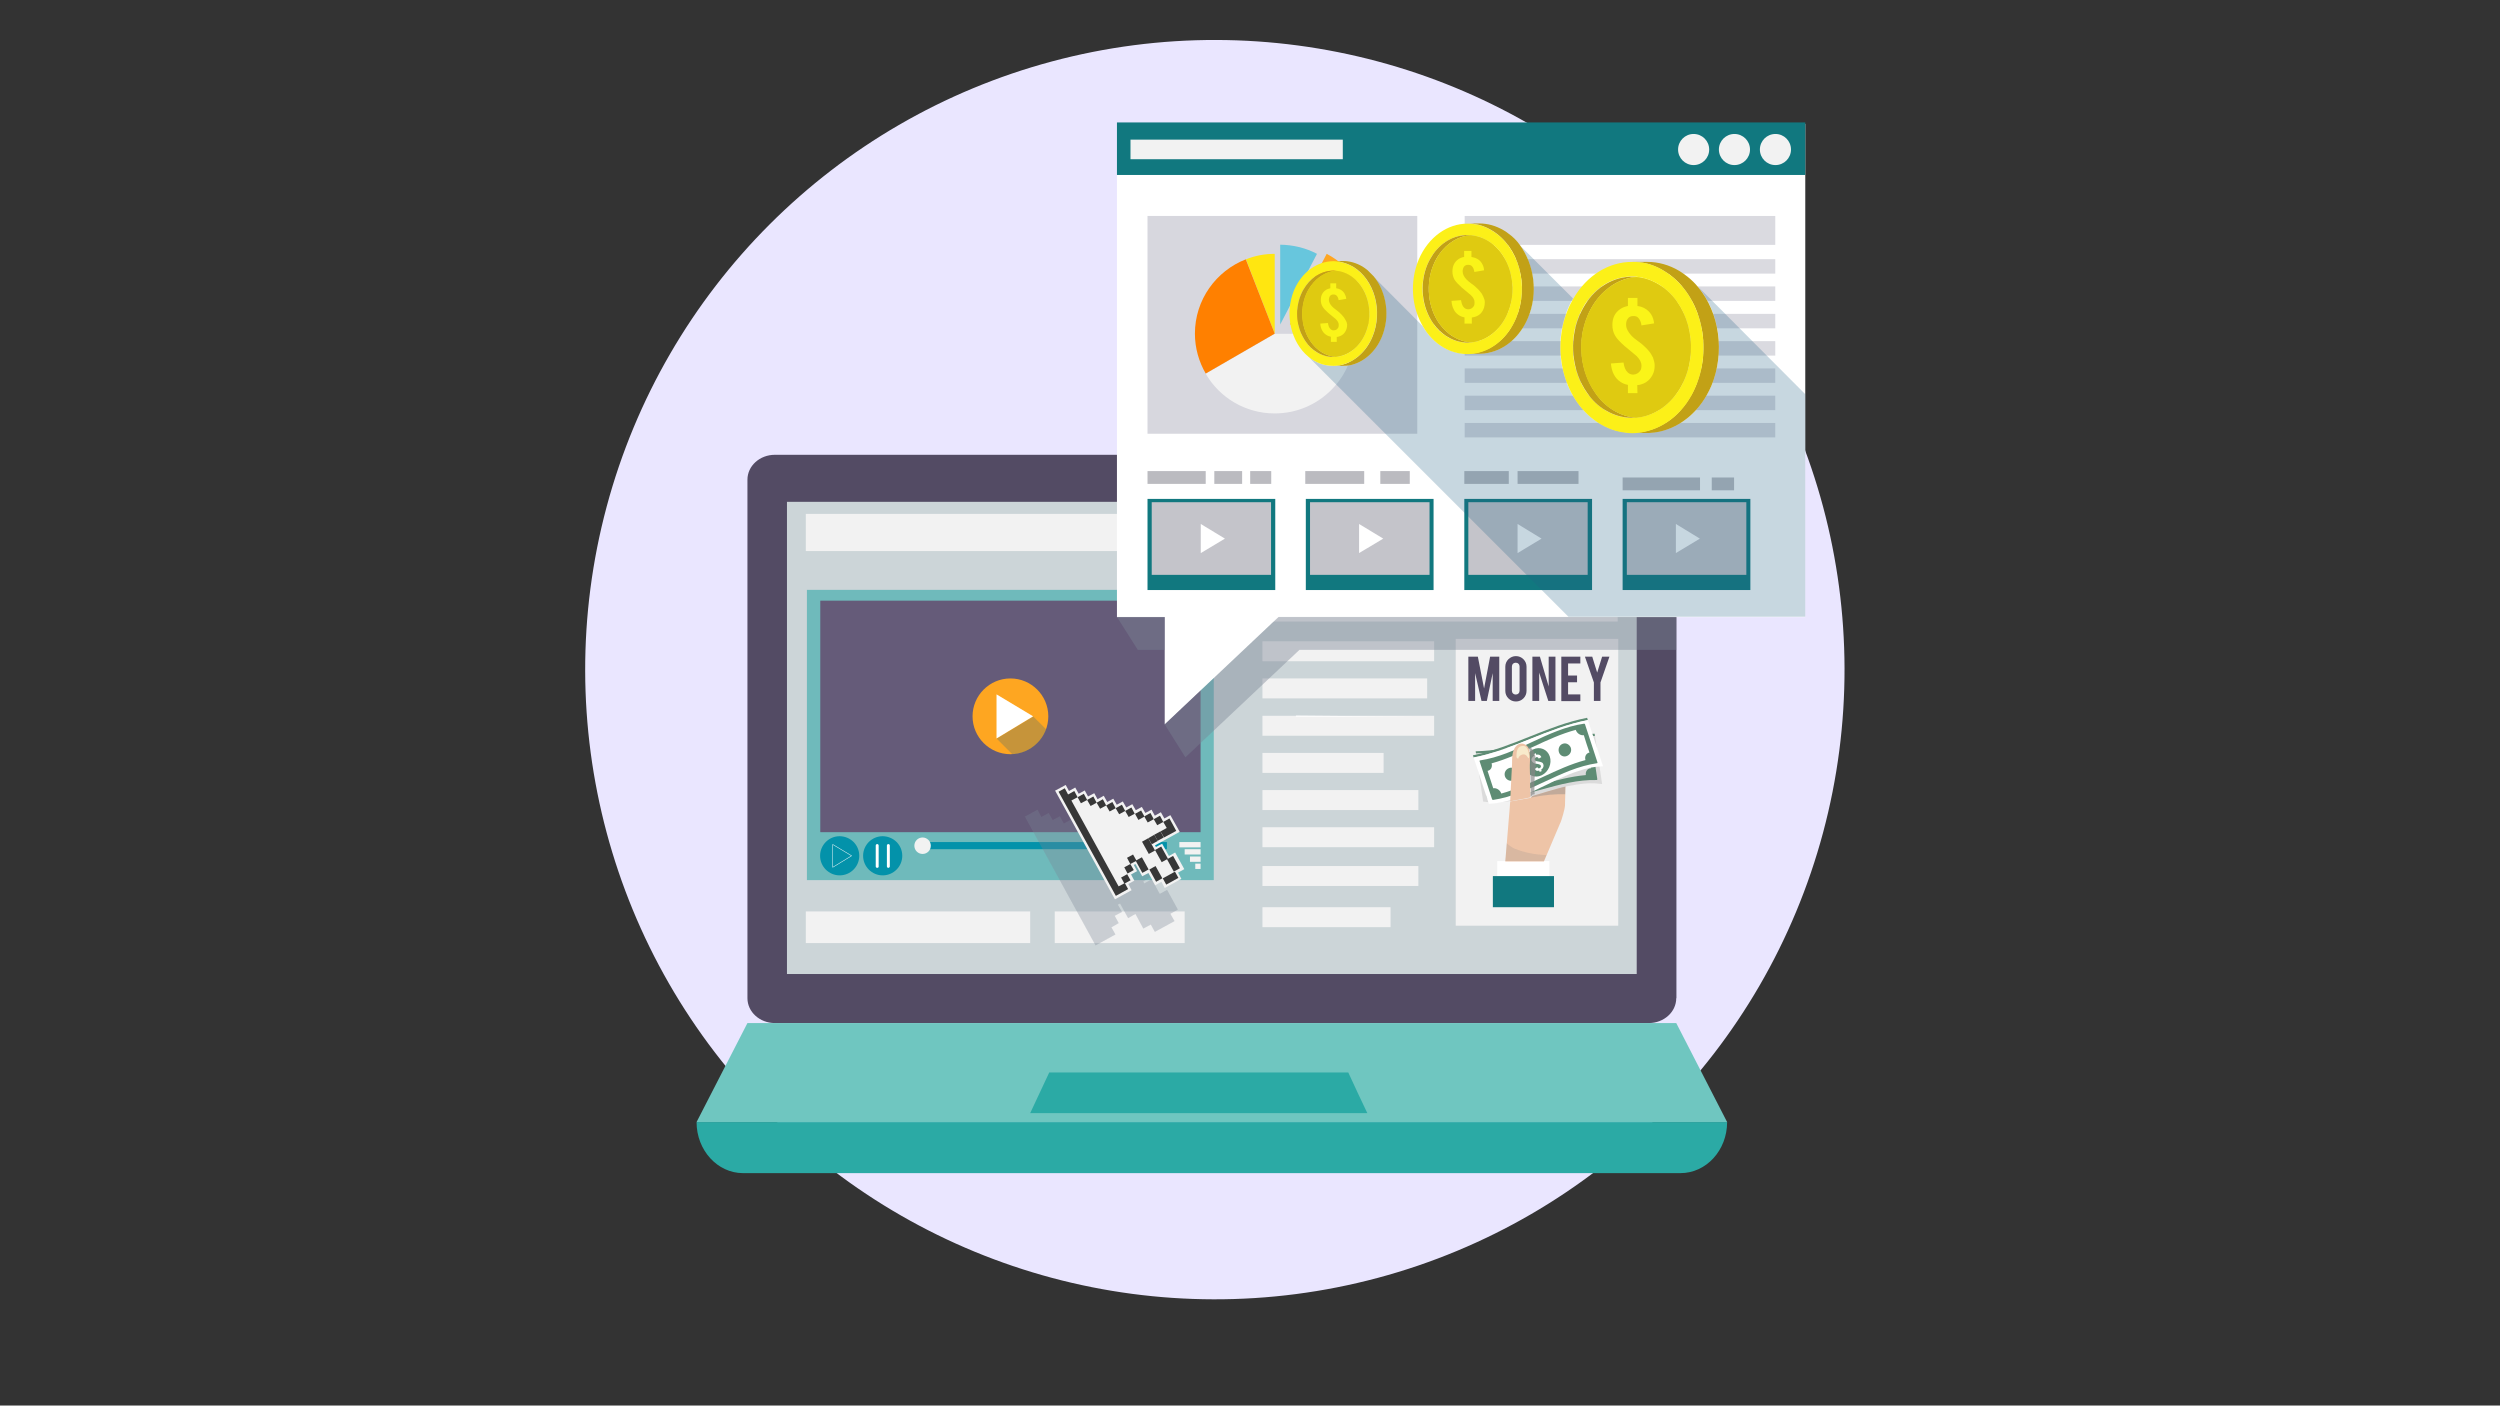 <?xml version="1.0" encoding="utf-8"?>
<!-- Generator: Adobe Illustrator 22.0.0, SVG Export Plug-In . SVG Version: 6.00 Build 0)  -->
<svg version="1.1" id="Layer_1" xmlns="http://www.w3.org/2000/svg" xmlns:xlink="http://www.w3.org/1999/xlink" x="0px" y="0px"
	 viewBox="0 0 1366 768" style="enable-background:new 0 0 1366 768;" xml:space="preserve">
<rect x="0" y="0" width="1366" height="768" fill="#333333" stroke="none"/>
<style type="text/css">
	.st0{fill:#EAE6FF;}
	.st1{fill:#534B64;}
	.st2{fill:#CCD5D8;}
	.st3{fill:#2BAAA5;}
	.st4{fill:#6FC6C0;}
	.st5{fill:#6FBABB;}
	.st6{fill:#655B79;}
	.st7{fill:#0392AA;}
	.st8{fill:none;stroke:#FFFFFF;stroke-width:0.25;stroke-linecap:round;stroke-linejoin:round;stroke-miterlimit:10;}
	.st9{fill:#FEA621;}
	.st10{fill:#FFFFFF;}
	.st11{opacity:0.25;fill:#216186;}
	.st12{fill:#F2F2F2;}
	.st13{fill:#EEC4A7;}
	.st14{opacity:0.2;fill:#8A8A8A;}
	.st15{fill:#5E8C74;}
	.st16{fill:#DBDBDB;}
	.st17{fill:#F8EACB;}
	.st18{opacity:0.43;fill:#8A8A8A;}
	.st19{fill:#11787F;}
	.st20{opacity:0.67;}
	.st21{fill:#878787;}
	.st22{fill:#D7D7DE;}
	.st23{fill:#67C6DD;}
	.st24{fill:#FFE610;}
	.st25{fill:#FF8000;}
	.st26{fill:#DADAE0;}
	.st27{fill:#C4C4CA;}
	.st28{fill:#BBBBC0;}
	.st29{fill:#C2A116;}
	.st30{fill:#F9F122;}
	.st31{fill:#FCF018;}
	.st32{fill:#DFCA11;}
	.st33{fill:#FAF418;}
	.st34{opacity:0.42;fill:#7A8494;}
	.st35{opacity:0.42;}
	.st36{opacity:0.77;}
	.st37{fill:#7A8494;}
</style>
<g>
	<g>
		
			<ellipse transform="matrix(0.707 -0.707 0.707 0.707 -64.269 576.584)" class="st0" cx="663.9" cy="365.9" rx="344.1" ry="344.1"/>
		<path class="st1" d="M915.9,545.4c0,7.5-6.7,13.6-15,13.6H423.4c-8.3,0-15-6.1-15-13.6V262.1c0-7.5,6.7-13.6,15-13.6H901
			c8.3,0,15,6.1,15,13.6V545.4z"/>
		<rect x="430" y="274.2" class="st2" width="464.3" height="258"/>
		<path class="st3" d="M943.7,613.1c0,15.4-11.4,27.9-25.5,27.9H406c-14,0-25.4-12.5-25.4-27.9H943.7z"/>
		<polygon class="st4" points="943.7,613.1 380.6,613.1 408.4,559 915.9,559 		"/>
		<g>
			<path class="st3" d="M747.1,608.2c-73.7,0-110.5,0-184.2,0c4.2-8.9,6.2-13.3,10.4-22.2c65.3,0,98,0,163.4,0
				C740.8,594.9,742.9,599.4,747.1,608.2z"/>
		</g>
		<g>
			<rect x="440.9" y="322.3" class="st5" width="222.3" height="158.6"/>
			<rect x="448.2" y="328.2" class="st6" width="207.8" height="126.5"/>
			<path class="st7" d="M469.5,467.6c0,5.9-4.8,10.7-10.7,10.7c-5.9,0-10.7-4.8-10.7-10.7c0-5.9,4.8-10.7,10.7-10.7
				C464.8,457,469.5,461.7,469.5,467.6z"/>
			<path class="st7" d="M493,467.6c0,5.9-4.8,10.7-10.7,10.7c-5.9,0-10.7-4.8-10.7-10.7c0-5.9,4.8-10.7,10.7-10.7
				C488.3,457,493,461.7,493,467.6z"/>
			<polygon class="st8" points="455,461.4 455,473.9 465.3,467.6 			"/>
			<path class="st9" d="M572.8,391.4c0,11.4-9.3,20.7-20.7,20.7s-20.7-9.3-20.7-20.7c0-11.4,9.3-20.7,20.7-20.7
				S572.8,380,572.8,391.4z"/>
			<polygon class="st10" points="544.5,379.4 544.5,403.5 564.5,391.4 			"/>
			<path class="st11" d="M571.6,398.5c-2.8,7.7-9.9,13.3-18.4,13.7l-8.6-8.6l20-12.1L571.6,398.5z"/>
			<g>
				<path class="st10" d="M479.3,474.2c-0.5,0-0.8-0.4-0.8-0.8v-11.4c0-0.5,0.4-0.8,0.8-0.8c0.5,0,0.8,0.4,0.8,0.8v11.4
					C480.2,473.8,479.8,474.2,479.3,474.2z"/>
			</g>
			<g>
				<path class="st10" d="M485.4,474.2c-0.5,0-0.8-0.4-0.8-0.8v-11.4c0-0.5,0.4-0.8,0.8-0.8c0.5,0,0.8,0.4,0.8,0.8v11.4
					C486.2,473.8,485.8,474.2,485.4,474.2z"/>
			</g>
			<rect x="504" y="460.1" class="st7" width="133.6" height="3.9"/>
			<path class="st12" d="M508.6,462.1c0,2.5-2,4.5-4.5,4.5c-2.5,0-4.5-2-4.5-4.5c0-2.5,2-4.5,4.5-4.5
				C506.5,457.6,508.6,459.6,508.6,462.1z"/>
			<rect x="644.4" y="460.1" class="st12" width="11.6" height="2.9"/>
			<rect x="647.3" y="464" class="st12" width="8.7" height="2.9"/>
			<rect x="650.2" y="468" class="st12" width="5.8" height="2.9"/>
			<rect x="653.1" y="471.9" class="st12" width="2.9" height="2.9"/>
		</g>
		<rect x="440.3" y="280.8" class="st12" width="443.6" height="20.3"/>
		<path class="st5" d="M842.7,290.9c0,3.8-3.1,6.9-6.9,6.9c-3.8,0-6.9-3.1-6.9-6.9c0-3.8,3.1-6.9,6.9-6.9
			C839.7,284.1,842.7,287.1,842.7,290.9z"/>
		<path class="st5" d="M860.9,290.9c0,3.8-3.1,6.9-6.9,6.9c-3.8,0-6.9-3.1-6.9-6.9c0-3.8,3.1-6.9,6.9-6.9
			C857.8,284.1,860.9,287.1,860.9,290.9z"/>
		<path class="st5" d="M879,290.9c0,3.8-3.1,6.9-6.9,6.9c-3.8,0-6.9-3.1-6.9-6.9c0-3.8,3.1-6.9,6.9-6.9
			C875.9,284.1,879,287.1,879,290.9z"/>
		<rect x="689.8" y="322.3" class="st12" width="194.1" height="17.3"/>
		<rect x="440.3" y="498" class="st12" width="122.6" height="17.3"/>
		<rect x="576.3" y="498" class="st12" width="71" height="17.3"/>
		<rect x="689.8" y="350.4" class="st12" width="93.8" height="10.9"/>
		<rect x="689.8" y="370.7" class="st12" width="90" height="10.9"/>
		<rect x="689.8" y="391.1" class="st12" width="93.8" height="10.9"/>
		<rect x="689.8" y="411.4" class="st12" width="66.2" height="10.9"/>
		<rect x="689.8" y="431.7" class="st12" width="85.2" height="10.9"/>
		<rect x="689.8" y="473.2" class="st12" width="85.2" height="10.9"/>
		<rect x="689.8" y="495.7" class="st12" width="70" height="10.9"/>
		<rect x="689.8" y="452" class="st12" width="93.8" height="10.9"/>
		<g>
			<rect x="795.4" y="349.1" class="st12" width="88.8" height="156.7"/>
			<g>
				<rect x="818.1" y="470.5" class="st10" width="28.5" height="9"/>
				<path class="st13" d="M852.3,450.2c1-1.8,2.8-8.7,2.8-9.8l0.4-15.5v-0.8c0-0.1,0-0.2,0-0.3c0-0.1,0-0.3-0.1-0.4
					c0-0.1-0.1-0.3-0.1-0.4c0-0.1-0.1-0.3-0.1-0.4c0,0,0,0,0,0c0-0.1-0.1-0.1-0.1-0.2c0,0,0-0.1-0.1-0.1c-0.1-0.3-0.3-0.5-0.5-0.7
					l-0.9-0.9l-1.8-1.8l-6.9,7l-4.6,4.6v2.4l-0.1,0l-2.9,2l-0.9,1l-11.2,2v0.1l0,0l-0.1,0.9l-0.2,2.7l-0.4,4.8l-2,24.3h21.1
					L852.3,450.2z"/>
				<path class="st14" d="M843.6,470.5h-21.1l0.8-9.8c1,1.2,3.3,2.6,4.3,3c5.5,2.2,11.2,3.3,17.4,3.5L843.6,470.5z"/>
				<g>
					<g>
						<path class="st15" d="M806.5,411.8c-0.1-0.5-0.1-0.8-0.2-1.3c22.4-0.5,42.6-9.1,65-9.6c0.1,0.5,0.1,0.8,0.2,1.3
							C849,402.7,828.9,411.2,806.5,411.8z"/>
						<path class="st16" d="M810.4,438c-1.6-10.5-2.3-15.8-3.9-26.3c22.5-0.6,42.6-9.1,65-9.6c1.6,10.5,2.3,15.8,3.9,26.3
							c-5.7-0.7-8.5-0.5-14,0.3c-3.9,0.6-5.8,1-9.6,2c-2.5,0.7-3.8,1-6.3,1.8c0,0,0,0,0,0c-2.1,0.6-3.2,0.9-5.3,1.6
							c-6.5,1.9-9.8,2.9-16.5,3.8C818.4,438.6,815.8,438.7,810.4,438z"/>
						<path class="st15" d="M859.6,415.5c0.3,1.9-1,3.7-2.9,4.1c-1.9,0.4-3.6-0.8-3.9-2.8c-0.3-1.9,1-3.9,2.9-4.2
							C857.6,412.2,859.3,413.6,859.6,415.5z"/>
						<path class="st15" d="M828.3,423.5c0.3,1.9-1,3.9-2.9,4.2c-1.9,0.4-3.7-1-4-3c-0.3-1.9,1-3.7,2.9-4
							C826.3,420.4,828,421.6,828.3,423.5z"/>
						<path class="st15" d="M869.1,403.7c-20.7-0.5-38.9,10.6-59.6,10.2c-0.1,0.1-0.2,0.2-0.2,0.3c1.3,8.8,1.9,13.1,3.2,21.9
							c0.1,0.1,0.2,0.2,0.4,0.3c20.7,0.5,38.9-10.7,59.6-10.2c0.1-0.1,0.2-0.2,0.3-0.3c-1.3-8.8-2-13.2-3.3-21.9
							C869.3,403.9,869.2,403.8,869.1,403.7z M869.3,419.8c-1.9,0-3.1,1.7-2.8,3.7c-16.6,1.5-31.8,8.6-48.4,10.2
							c-0.3-2-2-3.5-3.9-3.6c-0.6-3.9-0.9-5.9-1.5-9.9c1.8,0,3.1-1.7,2.8-3.7c16.6-1.6,31.8-8.7,48.4-10.2c0.3,2,2,3.5,3.9,3.6
							C868.4,413.9,868.7,415.9,869.3,419.8z"/>
						<path class="st15" d="M841.5,427.6c4-1.2,6.7-5.4,6.1-9.4c-0.6-4.1-4.3-6.4-8.3-5.3c-4,1.2-6.7,5.3-6.1,9.4
							C833.8,426.4,837.5,428.7,841.5,427.6z M837.7,417.5c0.2-0.3,0.6-0.7,1.1-0.9c0.1-0.1,0.3-0.1,0.4-0.2c0-0.3-0.1-0.5-0.1-0.8
							c0.5-0.1,0.7-0.2,1.2-0.4c0.1,0.4,0.1,0.5,0.1,0.9c0.4-0.1,0.7,0,1,0c0.4,0.1,0.7,0.3,1,0.6c0.3,0.3,0.4,0.6,0.5,1.1
							c-0.6,0.2-1,0.3-1.6,0.6c-0.1-0.5-0.4-0.8-0.7-0.9c-0.2-0.1-0.5-0.1-0.7,0c-0.4,0.1-0.6,0.3-0.8,0.7c-0.1,0.2-0.1,0.4-0.1,0.6
							c0.1,0.3,0.3,0.6,0.8,0.8c0.4,0.1,0.9,0.4,1.6,0.6c0.6,0.2,1.1,0.5,1.3,0.7c0.3,0.3,0.5,0.7,0.6,1.1c0.1,0.7-0.2,1.4-0.8,2
							c-0.3,0.2-0.5,0.4-0.9,0.6c0.1,0.4,0.1,0.5,0.1,0.9c-0.5,0.1-0.7,0.2-1.2,0.3c-0.1-0.3-0.1-0.5-0.1-0.8
							c-0.3,0.1-0.7,0.1-0.9,0c-0.4-0.1-0.7-0.2-0.9-0.4c-0.2-0.2-0.4-0.5-0.5-0.9c0.6-0.3,0.9-0.4,1.6-0.7c0.1,0.3,0.3,0.5,0.5,0.7
							c0.2,0.1,0.4,0.1,0.7,0c0.3-0.1,0.5-0.3,0.7-0.5c0.1-0.2,0.1-0.4,0.1-0.7c-0.1-0.4-0.3-0.7-0.8-1c-0.2-0.1-0.5-0.2-0.8-0.3
							c-0.4-0.1-0.7-0.2-0.8-0.3c-0.5-0.2-0.8-0.4-1.1-0.6c-0.1-0.1-0.2-0.2-0.3-0.3c-0.2-0.2-0.3-0.5-0.4-0.7
							C837.3,418.6,837.4,418,837.7,417.5z"/>
					</g>
				</g>
				<g>
					<g>
						<path class="st15" d="M805.2,413.9c-0.2-0.5-0.2-0.7-0.4-1.2c22-4.4,40.4-16.2,62.4-20.5c0.2,0.5,0.2,0.8,0.4,1.3
							C845.6,397.8,827.3,409.6,805.2,413.9z"/>
						<path class="st10" d="M813.5,439.2c-3.3-10.1-5-15.2-8.3-25.3c22-4.4,40.4-16.2,62.4-20.5c3.3,10.1,5,15.2,8.3,25.3
							c-5.8,0.3-8.5,0.9-13.8,2.7c-3.7,1.2-5.5,2-9.1,3.6c-2.4,1.1-3.6,1.6-5.9,2.8c0,0,0,0,0,0c-2,1-3,1.5-5,2.4
							c-6.1,3-9.1,4.5-15.6,6.6C821.5,438.3,819,438.9,813.5,439.2z"/>
						<path class="st15" d="M858.3,408.6c0.6,1.9-0.4,3.8-2.2,4.5c-1.8,0.7-3.7-0.2-4.3-2.1c-0.6-1.9,0.3-4,2.1-4.6
							C855.7,405.7,857.6,406.8,858.3,408.6z"/>
						<path class="st15" d="M828.8,421.8c0.6,1.9-0.3,4-2.1,4.6c-1.8,0.7-3.8-0.4-4.4-2.2c-0.6-1.9,0.4-3.8,2.2-4.5
							C826.2,419,828.1,419.9,828.8,421.8z"/>
						<path class="st15" d="M865.6,395.4c-20.4,3-36.6,17.1-57,20.1c-0.1,0.1-0.1,0.2-0.2,0.3c2.8,8.4,4.1,12.6,6.9,21
							c0.1,0.1,0.3,0.2,0.4,0.3c20.4-3,36.5-17.1,57-20.1c0.1-0.1,0.1-0.2,0.2-0.3c-2.8-8.4-4.1-12.6-6.9-21.1
							C865.9,395.6,865.7,395.5,865.6,395.4z M868.5,411.2c-1.8,0.3-2.8,2.2-2.2,4.1c-16.1,4.3-29.9,13.9-46,18.3
							c-0.6-1.9-2.6-3.2-4.4-2.9c-1.2-3.8-1.9-5.7-3.1-9.5c1.8-0.3,2.8-2.2,2.2-4.1c16.1-4.4,29.9-14,46-18.3
							c0.6,1.9,2.6,3.2,4.4,2.9C866.6,405.6,867.2,407.5,868.5,411.2z"/>
						<path class="st15" d="M842.4,423.6c3.7-1.8,5.7-6.4,4.4-10.3c-1.3-3.9-5.4-5.6-9.1-3.8c-3.7,1.8-5.7,6.4-4.4,10.3
							C834.6,423.7,838.7,425.4,842.4,423.6z M837,414.3c0.2-0.4,0.5-0.8,0.9-1.1c0.1-0.1,0.2-0.2,0.4-0.3c-0.1-0.3-0.2-0.5-0.3-0.8
							c0.4-0.2,0.7-0.3,1.1-0.6c0.1,0.3,0.2,0.5,0.3,0.9c0.3-0.1,0.7-0.1,1-0.1c0.4,0,0.8,0.2,1.1,0.4c0.3,0.2,0.5,0.6,0.7,1
							c-0.6,0.3-0.9,0.5-1.4,0.8c-0.2-0.4-0.5-0.7-0.8-0.8c-0.2-0.1-0.5,0-0.7,0.1c-0.3,0.2-0.6,0.4-0.7,0.8c-0.1,0.2-0.1,0.4,0,0.6
							c0.1,0.3,0.4,0.6,0.9,0.7c0.4,0.1,1,0.2,1.7,0.3c0.6,0.1,1.1,0.3,1.4,0.5c0.4,0.2,0.6,0.6,0.7,1c0.2,0.7,0.1,1.4-0.4,2.1
							c-0.2,0.3-0.5,0.5-0.8,0.7c0.1,0.3,0.2,0.5,0.3,0.8c-0.5,0.2-0.7,0.3-1.1,0.5c-0.1-0.3-0.2-0.5-0.3-0.8
							c-0.3,0.1-0.6,0.2-0.9,0.2c-0.4,0-0.7-0.1-0.9-0.3c-0.3-0.2-0.5-0.4-0.6-0.8c0.6-0.4,0.8-0.6,1.4-0.9c0.2,0.3,0.4,0.5,0.6,0.6
							c0.2,0.1,0.4,0,0.7-0.1c0.3-0.1,0.5-0.4,0.6-0.6c0.1-0.2,0.1-0.4,0-0.7c-0.1-0.4-0.4-0.6-1-0.8c-0.2-0.1-0.5-0.1-0.9-0.2
							c-0.4-0.1-0.7-0.1-0.9-0.1c-0.5-0.1-0.9-0.3-1.2-0.5c-0.1-0.1-0.3-0.2-0.4-0.3c-0.2-0.2-0.4-0.4-0.5-0.7
							C836.7,415.4,836.7,414.8,837,414.3z"/>
					</g>
				</g>
				<path class="st13" d="M825.2,437.8l0-0.8l0.2-3.5l0-0.7l0.4-7.8l0.3-5.9c0.1-2.1,0.1-1.5,0.1-3.6c0-2.6,0.4-6.2,2.5-8.1
					c1.9-1.7,4.4-1.5,6.1,0.7c0,0,0.1,0.1,0.1,0.1c0.9,1.3,1.1,4.3,1.1,7c0,1.1-0.1,1.9-0.1,3c0,0.4,0,0.8,0,1.3l0.3,13.2l0,1.5
					l0,1.5L825.2,437.8z"/>
				<path class="st17" d="M829.6,414.5c-0.8-0.1-1-0.4-1-1.5c0-1.8,0.3-4.5,2.2-5.2c0.5-0.1,0.8-0.2,1-0.2c1.9-0.3,3,1.3,3.5,3.9
					c0.1,0.6,0.3,1.7,0.2,2.3c-0.1,0.2-0.2,0.4-0.4,0.6c-0.4-0.8-1-1.8-1.9-2.1C831.9,411.8,829.7,413,829.6,414.5z"/>
				<path class="st18" d="M836.4,435.8l0.8-0.9c0.9-0.3,1.8-0.5,2.9-0.8c2.1-0.6,3.2-0.9,5.3-1.6c0,0,0,0,0,0
					c2.5-0.7,3.8-1.1,6.3-1.8c1.4-0.4,2.5-0.7,3.6-0.9l-0.1,4.2C850.8,433.8,844.4,434.2,836.4,435.8z"/>
				<rect x="815.7" y="478.7" class="st19" width="33.4" height="17"/>
				<g class="st20">
					<path class="st21" d="M836.4,435.1l0-0.9l0-1.2v-0.3l0-2l0-0.5l-0.1-2.5l0-0.8l-0.1-3.6l-0.1-3.9c0-0.5,0-0.9,0-1.3
						c0-1,0.1-1.8,0.1-3c0-0.2,0-0.5,0-0.7c0-0.7,0-1.5-0.1-2.2c0-0.6-0.1-1.2-0.2-1.7c-0.1-0.4-0.1-0.7-0.2-1
						c-0.1-0.2-0.1-0.4-0.2-0.6c-0.1-0.4-0.3-0.7-0.4-0.9c0,0-0.1-0.1-0.1-0.1c-0.1-0.1-0.2-0.2-0.3-0.3v0c-0.1,0-0.1-0.1-0.1-0.1
						c0.1,0,0.1,0.1,0.2,0.1l0,0c0.6,0.2,1.1,0.5,1.6,0.9c0.2,0.2,0.4,0.4,0.6,0.7c0.1,0.1,0.2,0.2,0.3,0.3c0.5,0.6,0.8,1.4,1.1,2.1
						c0,0,0,0,0,0c0.1,0.4,0.3,0.8,0.4,1.2c0.1,0.3,0.1,0.5,0.1,0.8c0.1,0.6,0.2,1.1,0.2,1.6c0,0.1,0,0.2,0,0.3c0,0.2,0,0.3,0,0.5
						v0.1c0,0.3,0,0.7,0,1c0,0.2,0,0.4,0,0.5c0,0.3,0,0.6,0,0.9c0,0.3,0,0.6-0.1,0.9c0,0.3,0,0.7-0.1,1c0,0,0,0.1,0,0.1
						c0,0.8-0.1,1.5-0.2,2.3c0,0.3-0.1,0.7-0.1,1c0,0.1,0,0.2,0,0.2c-0.1,0.7-0.1,1.5-0.1,2.2c0,0.4,0,0.7-0.1,1.1
						c0,0.6,0,1.2,0,1.8v0.1c0,0.7,0,1.5,0,2.2c0,0.2,0,0.3,0,0.5c0,0.7,0.1,1.3,0.2,2c-0.5,0.1-1,0.3-1.5,0.4
						C836.9,435,836.7,435,836.4,435.1z"/>
				</g>
			</g>
			<g>
				<path class="st1" d="M806,383h-3.7v-24.2h5.2l3.4,17.4l3.3-17.4h5V383h-3.6v-15.2l-3.2,15.2h-2.9l-3.5-15.2V383z"/>
				<path class="st1" d="M828.3,358.5c1.6,0,3,0.6,4.1,1.7c1.1,1.1,1.7,2.5,1.7,4.1v13.2c0,1.6-0.6,3-1.7,4.1
					c-1.1,1.1-2.5,1.7-4.1,1.7c-1.6,0-3-0.6-4.1-1.7c-1.1-1.1-1.7-2.5-1.7-4.1v-13.2c0-1.6,0.6-3,1.7-4.1
					C825.4,359.1,826.7,358.5,828.3,358.5z M830.3,364.2c0-0.6-0.2-1.1-0.6-1.5c-0.4-0.4-0.9-0.6-1.5-0.6c-0.6,0-1.1,0.2-1.5,0.6
					c-0.4,0.4-0.6,0.9-0.6,1.5v13.2c0,0.6,0.2,1.1,0.6,1.5c0.4,0.4,0.9,0.6,1.5,0.6c0.6,0,1.1-0.2,1.5-0.6c0.4-0.4,0.6-0.9,0.6-1.5
					V364.2z"/>
				<path class="st1" d="M841.4,358.8l4.8,16.3v-16.3h3.7V383H846l-5-15.5V383h-3.7v-24.2H841.4z"/>
				<path class="st1" d="M853.1,383v-24.2h10.4v3.7h-6.7v6.6h4.9v3.7h-4.9v6.6h6.7v3.7H853.1z"/>
				<path class="st1" d="M870.9,372.9l-4.9-14.1h4l2.7,8.7l2.7-8.7h4l-4.9,14.1V383h-3.6V372.9z"/>
			</g>
		</g>
		<g>
			<g>
				<rect x="610.3" y="67.7" class="st10" width="376.1" height="269.5"/>
				<rect x="610.3" y="66.9" class="st19" width="376.1" height="28.7"/>
				<path class="st12" d="M933.9,81.7c0,4.7-3.8,8.5-8.5,8.5c-4.7,0-8.5-3.8-8.5-8.5c0-4.7,3.8-8.5,8.5-8.5
					C930.1,73.2,933.9,77,933.9,81.7z"/>
				<path class="st12" d="M956.2,81.7c0,4.7-3.8,8.5-8.5,8.5c-4.7,0-8.5-3.8-8.5-8.5c0-4.7,3.8-8.5,8.5-8.5
					C952.4,73.2,956.2,77,956.2,81.7z"/>
				<path class="st12" d="M978.6,81.7c0,4.7-3.8,8.5-8.5,8.5c-4.7,0-8.5-3.8-8.5-8.5c0-4.7,3.8-8.5,8.5-8.5
					C974.8,73.2,978.6,77,978.6,81.7z"/>
				<rect x="617.7" y="76.3" class="st12" width="116" height="10.7"/>
				<rect x="627" y="118" class="st22" width="147.4" height="119"/>
				<path class="st12" d="M740.1,182.3c0,24.1-19.5,43.6-43.6,43.6c-16.1,0-30.2-8.7-37.7-21.7l37.7-21.8H740.1z"/>
				<path class="st9" d="M748.4,177.3h-43.6l20.1-38.6C738.9,146,748.4,160.5,748.4,177.3z"/>
				<path class="st23" d="M719.6,138.7l-20.1,38.6v-43.6C706.7,133.8,713.6,135.5,719.6,138.7z"/>
				<path class="st24" d="M696.5,138.7v43.6l-15.7-40.6C685.7,139.7,691,138.7,696.5,138.7z"/>
				<path class="st25" d="M696.5,182.3l-37.7,21.8c-3.7-6.4-5.9-13.9-5.9-21.8c0-18.5,11.6-34.3,27.8-40.6L696.5,182.3z"/>
				<rect x="800.3" y="118" class="st26" width="169.7" height="15.8"/>
				<rect x="800.3" y="141.6" class="st26" width="169.7" height="7.9"/>
				<rect x="800.3" y="156.5" class="st26" width="169.7" height="7.9"/>
				<rect x="800.3" y="171.5" class="st26" width="169.7" height="7.9"/>
				<rect x="800.3" y="186.4" class="st26" width="169.7" height="7.9"/>
				<rect x="800.3" y="201.3" class="st26" width="169.7" height="7.9"/>
				<rect x="800.3" y="216.2" class="st26" width="169.7" height="7.9"/>
				<rect x="800.3" y="231.1" class="st26" width="169.7" height="7.9"/>
				<g>
					<rect x="627" y="272.6" class="st19" width="69.8" height="49.8"/>
					<rect x="629.3" y="274.4" class="st27" width="65.2" height="39.7"/>
					<polygon class="st10" points="656.1,286.3 656.1,302.2 669.3,294.3 					"/>
				</g>
				<g>
					<rect x="713.5" y="272.6" class="st19" width="69.8" height="49.8"/>
					<rect x="715.8" y="274.4" class="st27" width="65.3" height="39.7"/>
					<polygon class="st10" points="742.6,286.3 742.6,302.2 755.8,294.3 					"/>
				</g>
				<g>
					<rect x="800.1" y="272.6" class="st19" width="69.8" height="49.8"/>
					<rect x="802.3" y="274.4" class="st27" width="65.2" height="39.7"/>
					<polygon class="st10" points="829.2,286.3 829.2,302.2 842.3,294.3 					"/>
				</g>
				<g>
					<rect x="886.6" y="272.6" class="st19" width="69.8" height="49.8"/>
					<rect x="888.9" y="274.4" class="st27" width="65.3" height="39.7"/>
					<polygon class="st10" points="915.7,286.3 915.7,302.2 928.8,294.3 					"/>
				</g>
				<rect x="627" y="257.4" class="st28" width="31.8" height="7"/>
				<rect x="683.1" y="257.4" class="st28" width="11.5" height="7"/>
				<rect x="663.5" y="257.4" class="st28" width="15.2" height="7"/>
				<rect x="886.6" y="260.9" class="st28" width="42.3" height="7"/>
				<rect x="935.3" y="260.9" class="st28" width="12.2" height="7"/>
				<rect x="713.2" y="257.4" class="st28" width="32.2" height="7"/>
				<rect x="800.1" y="257.4" class="st28" width="24.3" height="7"/>
				<rect x="829.2" y="257.4" class="st28" width="33.3" height="7"/>
				<rect x="754.2" y="257.4" class="st28" width="16.1" height="7"/>
			</g>
			<path class="st11" d="M986.4,215.4v121.6H857L715,195c0.9,0.7,1.8,1.4,2.7,1.9c2.3,1.4,4.7,2.3,7.2,2.7c1.2,0.2,2.4,0.3,3.5,0.3
				h5.6c1.2,0,2.4-0.2,3.5-0.3c7.3-1.5,13.8-7,17.4-15.4c4.7-11.3,2.6-24.6-4.5-33.1l27.1,27.2c2.6,4.6,6.3,8.5,10.8,11.2
				c2.9,1.8,5.9,2.8,9,3.4c1.4,0.2,3,0.4,4.4,0.4h7c1.5,0,3-0.2,4.4-0.5c9-1.8,17.2-8.6,21.7-19.1c5.7-13.5,3.4-29.3-4.6-39.9
				l29.3,29.3c-1,1.8-2,3.6-2.8,5.6c-9.7,23-1.9,51.1,17.4,62.7c3.8,2.3,7.7,3.8,11.7,4.5c2,0.3,3.9,0.6,5.9,0.6h9.2
				c1.9-0.1,3.8-0.3,5.7-0.7c11.8-2.4,22.6-11.2,28.5-25.1c7.7-18.4,4.3-40-7.1-53.9L986.4,215.4z"/>
			<g>
				<g>
					<path class="st29" d="M935.1,210.8c-5.9,13.8-16.7,22.6-28.5,25.1c-1.8,0.4-3.8,0.6-5.7,0.7h-9.1c1.4,0,2.7-0.1,4.1-0.3
						c0.8-0.1,1.5-0.2,2.3-0.4c11.9-2.4,22.7-11.2,28.4-25.1c9.7-23.1,1.9-51.2-17.4-62.8c-4.2-2.6-8.7-4.2-13.2-4.7
						c-1.4-0.2-2.8-0.2-4.2-0.2h8.4c5.8,0,11.8,1.6,17.5,5c1.6,1,3,2,4.5,3.2c2.1,1.7,4.1,3.6,5.8,5.8
						C939.4,170.8,942.7,192.4,935.1,210.8z"/>
					<path class="st30" d="M904.1,199.4c0.1,3-0.8,5.5-2.6,7.6c-1.2,1.4-2.8,2.5-5,3.1c-0.6,0.2-1.2,0.3-1.9,0.3l0.1,4.4h-5.2l0-4.5
						c-1.5-0.3-2.9-0.8-4-1.6c-1.6-1-2.8-2.4-3.7-4.1c-0.9-1.7-1.4-3.8-1.6-6l6.9-0.5c0.3,2.5,1.1,4.3,2.3,5.4
						c0.8,0.8,1.9,1.2,3,1.2c1.6-0.1,2.9-0.8,3.8-2.1c0.5-0.7,0.7-1.6,0.7-2.8c0-1.8-0.9-3.5-2.7-5.3c-1.4-1.2-3.6-3-6.5-5.4
						c-2.4-2.1-4.1-3.9-5.1-5.5c-1.1-1.9-1.6-3.8-1.6-6c0-3.9,1.4-6.8,4.4-8.8c1.2-0.8,2.6-1.3,4.1-1.6v-4.4l5.2,0l0,4.4
						c1.5,0.2,2.8,0.6,4,1.3c1.4,0.8,2.6,1.9,3.5,3.3c0.9,1.4,1.4,3.1,1.6,4.9l-6.9,1.1c-0.2-1.7-0.8-3.1-1.7-4.1
						c-0.6-0.7-1.6-1.1-2.9-1c-1.3,0-2.3,0.5-3,1.6c-0.6,0.9-0.8,1.9-0.8,3.1c0,2,1,3.9,2.9,6c0.7,0.8,1.8,1.7,3.2,2.7
						c1.7,1.2,2.8,2.1,3.3,2.6c1.8,1.6,3.2,3.1,4.2,4.7c0.4,0.7,0.8,1.4,1.1,2C903.7,196.9,904.1,198.3,904.1,199.4z"/>
					<path class="st31" d="M909.2,148c-4.2-2.6-8.7-4.2-13.2-4.7c-1.4-0.2-2.8-0.2-4.2-0.2h-0.1c-12.6,0-24.7,7.3-32.1,20.2
						c-1,1.8-2,3.6-2.8,5.6c-9.7,23-1.9,51.1,17.4,62.7c3.8,2.3,7.7,3.8,11.7,4.5c2,0.3,3.9,0.6,5.9,0.6h0.1c1.4,0,2.7-0.1,4.1-0.3
						c0.8-0.1,1.5-0.2,2.3-0.4c11.9-2.4,22.7-11.2,28.4-25.1C936.3,187.7,928.5,159.6,909.2,148z M920.5,207.1
						c-5.3,12.6-15.6,20.2-26.6,21.1h-0.1c-5.6,0.5-11.3-0.8-16.6-4c-4-2.4-7.5-5.8-10.2-9.7c-8-11.4-10.1-27.9-4.2-42.1
						c0.6-1.4,1.3-2.7,2-4c0.6-1.3,1.4-2.5,2.2-3.6c6.2-8.8,15.2-13.7,24.6-13.7c0.8,0,1.5,0,2.3,0.1c0.1,0,0.1,0,0.1,0
						c4.1,0.4,8.2,1.7,12.1,4C922.1,164.9,928.5,188.1,920.5,207.1z"/>
					<path class="st30" d="M904.1,199.4c0.1,3-0.8,5.5-2.6,7.6c-1.2,1.4-2.8,2.5-5,3.1c-0.6,0.2-1.2,0.3-1.9,0.3l0.1,4.4h-5.2l0-4.5
						c-1.5-0.3-2.9-0.8-4-1.6c-1.6-1-2.8-2.4-3.7-4.1c-0.9-1.7-1.4-3.8-1.6-6l6.9-0.5c0.3,2.5,1.1,4.3,2.3,5.4
						c0.8,0.8,1.9,1.2,3,1.2c1.6-0.1,2.9-0.8,3.8-2.1c0.5-0.7,0.7-1.6,0.7-2.8c0-1.8-0.9-3.5-2.7-5.3c-1.4-1.2-3.6-3-6.5-5.4
						c-2.4-2.1-4.1-3.9-5.1-5.5c-1.1-1.9-1.6-3.8-1.6-6c0-3.9,1.4-6.8,4.4-8.8c1.2-0.8,2.6-1.3,4.1-1.6v-4.4l5.2,0l0,4.4
						c1.5,0.2,2.8,0.6,4,1.3c1.4,0.8,2.6,1.9,3.5,3.3c0.9,1.4,1.4,3.1,1.6,4.9l-6.9,1.1c-0.2-1.7-0.8-3.1-1.7-4.1
						c-0.6-0.7-1.6-1.1-2.9-1c-1.3,0-2.3,0.5-3,1.6c-0.6,0.9-0.8,1.9-0.8,3.1c0,2,1,3.9,2.9,6c0.7,0.8,1.8,1.7,3.2,2.7
						c1.7,1.2,2.8,2.1,3.3,2.6c1.8,1.6,3.2,3.1,4.2,4.7c0.4,0.7,0.8,1.4,1.1,2C903.7,196.9,904.1,198.3,904.1,199.4z"/>
					<path class="st30" d="M906.2,155.3c-3.9-2.4-8-3.7-12.2-4c-8.5,0.7-16.7,5.5-22.4,13.5c0,0,0,0,0,0c-1.6,2.3-3,4.8-4.2,7.6
						c-6,14.2-3.9,30.7,4.1,42.1c2.7,3.9,6.1,7.2,10.2,9.7c4,2.4,8.1,3.7,12.3,4c11-1,21.3-8.6,26.5-21.2
						C928.5,188.1,922.1,164.8,906.2,155.3z M901.6,207c-1.2,1.4-2.8,2.5-5,3.1c-0.6,0.2-1.2,0.3-1.9,0.3l0.1,4.4h-5.2l0-4.5
						c-1.5-0.3-2.9-0.8-4-1.6c-1.6-1-2.8-2.4-3.7-4.1c-0.9-1.7-1.4-3.8-1.6-6l6.9-0.5c0.3,2.5,1.1,4.3,2.3,5.4
						c0.8,0.8,1.9,1.2,3,1.2c1.6-0.1,2.9-0.8,3.8-2.1c0.5-0.7,0.7-1.6,0.7-2.8c0-1.8-0.9-3.5-2.7-5.3c-1.4-1.2-3.6-3-6.5-5.4
						c-2.4-2.1-4.1-3.9-5.1-5.5c-1.1-1.9-1.6-3.8-1.6-6c0-3.9,1.4-6.8,4.4-8.8c1.2-0.8,2.6-1.3,4.1-1.6v-4.4l5.2,0l0,4.4
						c1.5,0.2,2.8,0.6,4,1.3c1.4,0.8,2.6,1.9,3.5,3.3c0.9,1.4,1.4,3.1,1.6,4.9l-6.9,1.1c-0.2-1.7-0.8-3.1-1.7-4.1
						c-0.6-0.7-1.6-1.1-2.9-1c-1.3,0-2.3,0.5-3,1.6c-0.6,0.9-0.8,1.9-0.8,3.1c0,2,1,3.9,2.9,6c0.7,0.8,1.8,1.7,3.2,2.7
						c1.7,1.2,2.8,2.1,3.3,2.6c1.8,1.6,3.2,3.1,4.2,4.7c0.4,0.7,0.8,1.4,1.1,2c0.7,1.5,1.1,2.9,1.1,4.1
						C904.2,202.4,903.3,204.9,901.6,207z"/>
					<path class="st29" d="M881.7,224.2c4,2.4,8.1,3.7,12.3,4c-5.6,0.5-11.4-0.8-16.7-4c-4.1-2.4-7.5-5.7-10.2-9.7
						c-8-11.4-10.1-28-4.1-42.1c1.2-2.8,2.6-5.3,4.2-7.6c0,0,0,0,0,0c6.7-9.5,16.7-14.4,26.9-13.5c-8.5,0.7-16.7,5.5-22.4,13.5
						c0,0,0,0,0,0c-1.6,2.3-3,4.8-4.2,7.6c-6,14.2-3.9,30.7,4.1,42.1C874.2,218.5,877.6,221.8,881.7,224.2z"/>
					<path class="st30" d="M904.1,199.4c0.1,3-0.8,5.5-2.6,7.6c-1.2,1.4-2.8,2.5-5,3.1c-0.6,0.2-1.2,0.3-1.9,0.3l0.1,4.4h-5.2l0-4.5
						c-1.5-0.3-2.9-0.8-4-1.6c-1.6-1-2.8-2.4-3.7-4.1c-0.9-1.7-1.4-3.8-1.6-6l6.9-0.5c0.3,2.5,1.1,4.3,2.3,5.4
						c0.8,0.8,1.9,1.2,3,1.2c1.6-0.1,2.9-0.8,3.8-2.1c0.5-0.7,0.7-1.6,0.7-2.8c0-1.8-0.9-3.5-2.7-5.3c-1.4-1.2-3.6-3-6.5-5.4
						c-2.4-2.1-4.1-3.9-5.1-5.5c-1.1-1.9-1.6-3.8-1.6-6c0-3.9,1.4-6.8,4.4-8.8c1.2-0.8,2.6-1.3,4.1-1.6v-4.4l5.2,0l0,4.4
						c1.5,0.2,2.8,0.6,4,1.3c1.4,0.8,2.6,1.9,3.5,3.3c0.9,1.4,1.4,3.1,1.6,4.9l-6.9,1.1c-0.2-1.7-0.8-3.1-1.7-4.1
						c-0.6-0.7-1.6-1.1-2.9-1c-1.3,0-2.3,0.5-3,1.6c-0.6,0.9-0.8,1.9-0.8,3.1c0,2,1,3.9,2.9,6c0.7,0.8,1.8,1.7,3.2,2.7
						c1.7,1.2,2.8,2.1,3.3,2.6c1.8,1.6,3.2,3.1,4.2,4.7c0.4,0.7,0.8,1.4,1.1,2C903.7,196.9,904.1,198.3,904.1,199.4z"/>
					<path class="st32" d="M920.5,207.1c-5.3,12.6-15.6,20.2-26.5,21.2h-0.1c-4.1-0.4-8.2-1.7-12.2-4c-4.1-2.4-7.5-5.7-10.2-9.7
						c-8.1-11.4-10.1-28-4.1-42.1c1.2-2.8,2.6-5.3,4.2-7.6c0,0,0,0,0,0c5.7-8,13.9-12.8,22.4-13.5c0,0,0,0,0.1,0
						c4.1,0.3,8.2,1.7,12.1,4C922.1,164.8,928.5,188.1,920.5,207.1z"/>
					<path class="st33" d="M904.1,199.4c0.1,3-0.8,5.5-2.6,7.6c-1.2,1.4-2.8,2.5-5,3.1c-0.6,0.2-1.2,0.3-1.9,0.3l0.1,4.4h-5.2l0-4.5
						c-1.5-0.3-2.9-0.8-4-1.6c-1.6-1-2.8-2.4-3.7-4.1c-0.9-1.7-1.4-3.8-1.6-6l6.9-0.5c0.3,2.5,1.1,4.3,2.3,5.4
						c0.8,0.8,1.9,1.2,3,1.2c1.6-0.1,2.9-0.8,3.8-2.1c0.5-0.7,0.7-1.6,0.7-2.8c0-1.8-0.9-3.5-2.7-5.3c-1.4-1.2-3.6-3-6.5-5.4
						c-2.4-2.1-4.1-3.9-5.1-5.5c-1.1-1.9-1.6-3.8-1.6-6c0-3.9,1.4-6.8,4.4-8.8c1.2-0.8,2.6-1.3,4.1-1.6v-4.4l5.2,0l0,4.4
						c1.5,0.2,2.8,0.6,4,1.3c1.4,0.8,2.6,1.9,3.5,3.3c0.9,1.4,1.4,3.1,1.6,4.9l-6.9,1.1c-0.2-1.7-0.8-3.1-1.7-4.1
						c-0.6-0.7-1.6-1.1-2.9-1c-1.3,0-2.3,0.5-3,1.6c-0.6,0.9-0.8,1.9-0.8,3.1c0,2,1,3.9,2.9,6c0.7,0.8,1.8,1.7,3.2,2.7
						c1.7,1.2,2.8,2.1,3.3,2.6c1.8,1.6,3.2,3.1,4.2,4.7c0.4,0.7,0.8,1.4,1.1,2C903.7,196.9,904.1,198.3,904.1,199.4z"/>
				</g>
				<g>
					<path class="st29" d="M834.9,173.7c-4.5,10.6-12.7,17.3-21.7,19.1c-1.4,0.3-2.9,0.5-4.4,0.5h-6.9c1,0,2.1-0.1,3.1-0.2
						c0.6-0.1,1.1-0.2,1.8-0.3c9-1.8,17.2-8.6,21.6-19.1c7.4-17.5,1.5-39-13.2-47.8c-3.3-2-6.6-3.2-10.1-3.6
						c-1.1-0.2-2.2-0.2-3.2-0.2h6.4c4.5,0,9,1.2,13.4,3.8c0.9,0.6,1.8,1.1,2.6,1.8c2.3,1.6,4.4,3.7,6.1,6.1
						C838.3,144.5,840.6,160.2,834.9,173.7z"/>
					<path class="st30" d="M811.3,165.1c0,2.3-0.6,4.2-1.9,5.8c-0.9,1.1-2.2,1.9-3.8,2.3c-0.4,0.1-0.9,0.2-1.4,0.3l0,3.3h-4l0-3.4
						c-1.2-0.2-2.2-0.6-3.1-1.2c-1.2-0.8-2.2-1.8-2.8-3.2c-0.7-1.3-1.1-2.9-1.2-4.6l5.2-0.4c0.3,1.9,0.8,3.3,1.7,4.1
						c0.6,0.6,1.4,0.9,2.3,0.9c1.2,0,2.2-0.6,2.9-1.6c0.4-0.5,0.5-1.2,0.5-2.2c0-1.4-0.7-2.7-2.1-4c-1.1-0.9-2.7-2.3-4.9-4.1
						c-1.8-1.6-3.1-3-3.9-4.2c-0.8-1.4-1.2-2.9-1.2-4.6c0-2.9,1.1-5.2,3.3-6.7c0.9-0.6,1.9-1,3.1-1.2v-3.3l4,0l0,3.3
						c1.1,0.2,2.2,0.5,3.1,1c1.1,0.6,2,1.4,2.6,2.5c0.7,1.1,1.1,2.3,1.2,3.8l-5.3,0.9c-0.2-1.3-0.6-2.4-1.3-3.1
						c-0.5-0.6-1.2-0.8-2.2-0.8c-1,0-1.8,0.4-2.3,1.2c-0.4,0.7-0.6,1.4-0.6,2.4c0,1.5,0.7,3,2.2,4.5c0.6,0.6,1.4,1.3,2.5,2.1
						c1.3,0.9,2.2,1.6,2.5,2c1.4,1.2,2.4,2.4,3.2,3.5c0.3,0.6,0.6,1.1,0.8,1.5C811,163.2,811.3,164.2,811.3,165.1z"/>
					<path class="st31" d="M815.2,126c-3.3-2-6.6-3.2-10.1-3.6c-1.1-0.2-2.2-0.2-3.2-0.2h-0.1c-10.8,0-21.3,7.2-26.6,19.6
						c-5.1,12.2-3.9,26.3,2.4,36.7c2.6,4.6,6.3,8.5,10.8,11.2c2.9,1.8,5.9,2.8,9,3.4c1.4,0.2,3,0.4,4.4,0.4h0.1c1,0,2.1-0.1,3.1-0.2
						c0.6-0.1,1.1-0.2,1.8-0.3c9-1.8,17.2-8.6,21.6-19.1C835.8,156.2,829.9,134.8,815.2,126z M823.8,171c-4,9.6-11.8,15.4-20.2,16.1
						h-0.1c-4.3,0.4-8.6-0.6-12.6-3c-3.1-1.8-5.8-4.3-7.8-7.4c-6.2-8.6-7.8-21.3-3.2-32.1c0.9-2.1,2-4,3.2-5.8
						c4.7-6.6,11.7-10.4,18.8-10.4c0.5,0,1.1,0,1.7,0.1c0.1,0,0.1,0,0.1,0c0.9,0.1,1.8,0.2,2.7,0.5c1.5,0.2,2.9,0.7,4.3,1.4
						c0.7,0.4,1.5,0.8,2.3,1.2C825,138.8,829.8,156.5,823.8,171z"/>
					<path class="st30" d="M811.3,165.1c0,2.3-0.6,4.2-1.9,5.8c-0.9,1.1-2.2,1.9-3.8,2.3c-0.4,0.1-0.9,0.2-1.4,0.3l0,3.3h-4l0-3.4
						c-1.2-0.2-2.2-0.6-3.1-1.2c-1.2-0.8-2.2-1.8-2.8-3.2c-0.7-1.3-1.1-2.9-1.2-4.6l5.2-0.4c0.3,1.9,0.8,3.3,1.7,4.1
						c0.6,0.6,1.4,0.9,2.3,0.9c1.2,0,2.2-0.6,2.9-1.6c0.4-0.5,0.5-1.2,0.5-2.2c0-1.4-0.7-2.7-2.1-4c-1.1-0.9-2.7-2.3-4.9-4.1
						c-1.8-1.6-3.1-3-3.9-4.2c-0.8-1.4-1.2-2.9-1.2-4.6c0-2.9,1.1-5.2,3.3-6.7c0.9-0.6,1.9-1,3.1-1.2v-3.3l4,0l0,3.3
						c1.1,0.2,2.2,0.5,3.1,1c1.1,0.6,2,1.4,2.6,2.5c0.7,1.1,1.1,2.3,1.2,3.8l-5.3,0.9c-0.2-1.3-0.6-2.4-1.3-3.1
						c-0.5-0.6-1.2-0.8-2.2-0.8c-1,0-1.8,0.4-2.3,1.2c-0.4,0.7-0.6,1.4-0.6,2.4c0,1.5,0.7,3,2.2,4.5c0.6,0.6,1.4,1.3,2.5,2.1
						c1.3,0.9,2.2,1.6,2.5,2c1.4,1.2,2.4,2.4,3.2,3.5c0.3,0.6,0.6,1.1,0.8,1.5C811,163.2,811.3,164.2,811.3,165.1z"/>
					<path class="st30" d="M812.9,131.5c-3-1.8-6.1-2.8-9.3-3c-6.5,0.5-12.8,4.2-17.1,10.3c0,0,0,0,0,0c-1.2,1.7-2.3,3.6-3.2,5.8
						c-4.5,10.8-3,23.4,3.1,32.1c2.1,3,4.7,5.5,7.8,7.3c3,1.8,6.2,2.8,9.4,3.1c8.3-0.7,16.2-6.5,20.2-16.1
						C829.9,156.5,825,138.8,812.9,131.5z M809.3,170.9c-0.9,1.1-2.2,1.9-3.8,2.3c-0.4,0.1-0.9,0.2-1.4,0.3l0,3.3h-4l0-3.4
						c-1.2-0.2-2.2-0.6-3.1-1.2c-1.2-0.8-2.2-1.8-2.8-3.2c-0.7-1.3-1.1-2.9-1.2-4.6l5.2-0.4c0.3,1.9,0.8,3.3,1.7,4.1
						c0.6,0.6,1.4,0.9,2.3,0.9c1.2,0,2.2-0.6,2.9-1.6c0.4-0.5,0.5-1.2,0.5-2.2c0-1.4-0.7-2.7-2.1-4c-1.1-0.9-2.7-2.3-4.9-4.1
						c-1.8-1.6-3.1-3-3.9-4.2c-0.8-1.4-1.2-2.9-1.2-4.6c0-2.9,1.1-5.2,3.3-6.7c0.9-0.6,1.9-1,3.1-1.2v-3.3l4,0l0,3.3
						c1.1,0.2,2.2,0.5,3.1,1c1.1,0.6,2,1.4,2.6,2.5c0.7,1.1,1.1,2.3,1.2,3.8l-5.3,0.9c-0.2-1.3-0.6-2.4-1.3-3.1
						c-0.5-0.6-1.2-0.8-2.2-0.8c-1,0-1.8,0.4-2.3,1.2c-0.4,0.7-0.6,1.4-0.6,2.4c0,1.5,0.7,3,2.2,4.5c0.6,0.6,1.4,1.3,2.5,2.1
						c1.3,0.9,2.2,1.6,2.5,2c1.4,1.2,2.4,2.4,3.2,3.5c0.3,0.6,0.6,1.1,0.8,1.5c0.5,1.2,0.8,2.2,0.8,3.1
						C811.3,167.4,810.7,169.3,809.3,170.9z"/>
					<path class="st29" d="M794.2,184c3,1.8,6.2,2.8,9.4,3.1c-4.3,0.4-8.7-0.6-12.7-3.1c-3.1-1.8-5.7-4.4-7.8-7.3
						c-6.1-8.7-7.7-21.3-3.2-32.1c0.9-2.1,2-4,3.2-5.8c0,0,0,0,0,0c5.1-7.2,12.8-11,20.5-10.3c-6.5,0.5-12.8,4.2-17.1,10.3
						c0,0,0,0,0,0c-1.2,1.7-2.3,3.6-3.2,5.8c-4.5,10.8-3,23.4,3.1,32.1C788.5,179.6,791.1,182.2,794.2,184z"/>
					<path class="st30" d="M811.3,165.1c0,2.3-0.6,4.2-1.9,5.8c-0.9,1.1-2.2,1.9-3.8,2.3c-0.4,0.1-0.9,0.2-1.4,0.3l0,3.3h-4l0-3.4
						c-1.2-0.2-2.2-0.6-3.1-1.2c-1.2-0.8-2.2-1.8-2.8-3.2c-0.7-1.3-1.1-2.9-1.2-4.6l5.2-0.4c0.3,1.9,0.8,3.3,1.7,4.1
						c0.6,0.6,1.4,0.9,2.3,0.9c1.2,0,2.2-0.6,2.9-1.6c0.4-0.5,0.5-1.2,0.5-2.2c0-1.4-0.7-2.7-2.1-4c-1.1-0.9-2.7-2.3-4.9-4.1
						c-1.8-1.6-3.1-3-3.9-4.2c-0.8-1.4-1.2-2.9-1.2-4.6c0-2.9,1.1-5.2,3.3-6.7c0.9-0.6,1.9-1,3.1-1.2v-3.3l4,0l0,3.3
						c1.1,0.2,2.2,0.5,3.1,1c1.1,0.6,2,1.4,2.6,2.5c0.7,1.1,1.1,2.3,1.2,3.8l-5.3,0.9c-0.2-1.3-0.6-2.4-1.3-3.1
						c-0.5-0.6-1.2-0.8-2.2-0.8c-1,0-1.8,0.4-2.3,1.2c-0.4,0.7-0.6,1.4-0.6,2.4c0,1.5,0.7,3,2.2,4.5c0.6,0.6,1.4,1.3,2.5,2.1
						c1.3,0.9,2.2,1.6,2.5,2c1.4,1.2,2.4,2.4,3.2,3.5c0.3,0.6,0.6,1.1,0.8,1.5C811,163.2,811.3,164.2,811.3,165.1z"/>
					<path class="st32" d="M823.8,171c-4,9.6-11.9,15.4-20.2,16.1h-0.1c-3.1-0.3-6.3-1.3-9.3-3.1c-3.1-1.8-5.7-4.4-7.8-7.3
						c-6.1-8.7-7.7-21.3-3.1-32.1c0.9-2.1,2-4,3.2-5.8c0,0,0,0,0,0c4.3-6.1,10.6-9.8,17.1-10.3c0,0,0,0,0,0c3.1,0.3,6.3,1.3,9.2,3
						C825,138.8,829.9,156.5,823.8,171z"/>
					<path class="st33" d="M811.3,165.1c0,2.3-0.6,4.2-1.9,5.8c-0.9,1.1-2.2,1.9-3.8,2.3c-0.4,0.1-0.9,0.2-1.4,0.3l0,3.3h-4l0-3.4
						c-1.2-0.2-2.2-0.6-3.1-1.2c-1.2-0.8-2.2-1.8-2.8-3.2c-0.7-1.3-1.1-2.9-1.2-4.6l5.2-0.4c0.3,1.9,0.8,3.3,1.7,4.1
						c0.6,0.6,1.4,0.9,2.3,0.9c1.2,0,2.2-0.6,2.9-1.6c0.4-0.5,0.5-1.2,0.5-2.2c0-1.4-0.7-2.7-2.1-4c-1.1-0.9-2.7-2.3-4.9-4.1
						c-1.8-1.6-3.1-3-3.9-4.2c-0.8-1.4-1.2-2.9-1.2-4.6c0-2.9,1.1-5.2,3.3-6.7c0.9-0.6,1.9-1,3.1-1.2v-3.3l4,0l0,3.3
						c1.1,0.2,2.2,0.5,3.1,1c1.1,0.6,2,1.4,2.6,2.5c0.7,1.1,1.1,2.3,1.2,3.8l-5.3,0.9c-0.2-1.3-0.6-2.4-1.3-3.1
						c-0.5-0.6-1.2-0.8-2.2-0.8c-1,0-1.8,0.4-2.3,1.2c-0.4,0.7-0.6,1.4-0.6,2.4c0,1.5,0.7,3,2.2,4.5c0.6,0.6,1.4,1.3,2.5,2.1
						c1.3,0.9,2.2,1.6,2.5,2c1.4,1.2,2.4,2.4,3.2,3.5c0.3,0.6,0.6,1.1,0.8,1.5C811,163.2,811.3,164.2,811.3,165.1z"/>
				</g>
				<g>
					<path class="st29" d="M755,184.2c-3.6,8.5-10.2,13.9-17.4,15.4c-1.1,0.2-2.3,0.3-3.5,0.3h-5.5c0.8,0,1.7,0,2.5-0.2
						c0.5,0,1-0.1,1.4-0.2c7.2-1.5,13.9-7,17.4-15.4c5.9-14.1,1.2-31.3-10.6-38.4c-2.6-1.5-5.5-2.5-8.2-2.9
						c-0.9-0.1-1.7-0.2-2.5-0.2h5.1c3.6,0,7.3,1,10.7,3c1,0.6,1.9,1.3,2.8,2l0.2,0.2l3.2,3.2C757.7,159.7,759.7,172.9,755,184.2z"/>
					<path class="st30" d="M736.1,177.3c0,1.8-0.5,3.4-1.6,4.7c-0.7,0.9-1.7,1.5-3,1.9c-0.4,0.1-0.7,0.2-1.1,0.2l0,2.7h-3.2l0-2.8
						c-0.9-0.2-1.8-0.5-2.5-1c-1-0.6-1.7-1.4-2.3-2.5c-0.6-1.1-0.9-2.3-1-3.7l4.2-0.3c0.2,1.5,0.6,2.6,1.4,3.3
						c0.5,0.5,1.1,0.8,1.8,0.7c1,0,1.8-0.5,2.3-1.3c0.3-0.4,0.4-1,0.4-1.7c0-1.1-0.6-2.2-1.7-3.2c-0.9-0.7-2.2-1.8-4-3.3
						c-1.5-1.3-2.5-2.4-3.1-3.4c-0.7-1.1-1-2.3-1-3.7c0-2.4,0.9-4.2,2.7-5.4c0.7-0.5,1.6-0.8,2.5-1v-2.7l3.2,0l0,2.7
						c0.9,0.1,1.7,0.4,2.4,0.8c0.9,0.5,1.6,1.2,2.1,2c0.5,0.9,0.9,1.9,1,3l-4.2,0.7c-0.1-1.1-0.5-1.9-1.1-2.5
						c-0.4-0.4-1-0.6-1.8-0.6c-0.8,0-1.4,0.3-1.9,1c-0.3,0.5-0.5,1.1-0.5,1.9c0,1.2,0.6,2.4,1.7,3.6c0.4,0.5,1.1,1,2,1.7
						c1,0.8,1.7,1.3,2,1.6c1.1,1,1.9,1.9,2.6,2.8c0.3,0.5,0.5,0.9,0.7,1.2C735.8,175.8,736,176.6,736.1,177.3z"/>
					<path class="st31" d="M739.3,145.8c-2.6-1.5-5.5-2.5-8.2-2.9c-0.9-0.1-1.7-0.2-2.5-0.2h-0.1c-8.7,0.1-17.1,5.8-21.4,15.8
						c-5.4,13-1.8,28.5,7.8,36.4l0.1,0.1c0.9,0.7,1.8,1.4,2.7,1.9c2.3,1.4,4.7,2.3,7.2,2.7c1.2,0.2,2.4,0.3,3.5,0.3h0.1
						c0.8,0,1.7,0,2.5-0.2c0.5,0,1-0.1,1.4-0.2c7.2-1.5,13.9-7,17.4-15.4C755.7,170.1,751,152.9,739.3,145.8z M746.1,182
						c-3.3,7.8-9.6,12.4-16.2,13h-0.3c-3.4,0.2-6.7-0.6-9.9-2.4c-2.5-1.5-4.6-3.5-6.2-5.9c-5-7-6.2-17.1-2.6-25.9
						c0.7-1.7,1.6-3.2,2.6-4.6c3.8-5.3,9.3-8.3,15-8.3c0.5,0,1,0,1.4,0.1c0,0,0,0,0.1,0c2.5,0.2,5,1,7.3,2.4
						C747.1,156.1,751,170.4,746.1,182z"/>
					<path class="st30" d="M736.1,177.3c0,1.8-0.5,3.4-1.6,4.7c-0.7,0.9-1.7,1.5-3,1.9c-0.4,0.1-0.7,0.2-1.1,0.2l0,2.7h-3.2l0-2.8
						c-0.9-0.2-1.8-0.5-2.5-1c-1-0.6-1.7-1.4-2.3-2.5c-0.6-1.1-0.9-2.3-1-3.7l4.2-0.3c0.2,1.5,0.6,2.6,1.4,3.3
						c0.5,0.5,1.1,0.8,1.8,0.7c1,0,1.8-0.5,2.3-1.3c0.3-0.4,0.4-1,0.4-1.7c0-1.1-0.6-2.2-1.7-3.2c-0.9-0.7-2.2-1.8-4-3.3
						c-1.5-1.3-2.5-2.4-3.1-3.4c-0.7-1.1-1-2.3-1-3.7c0-2.4,0.9-4.2,2.7-5.4c0.7-0.5,1.6-0.8,2.5-1v-2.7l3.2,0l0,2.7
						c0.9,0.1,1.7,0.4,2.4,0.8c0.9,0.5,1.6,1.2,2.1,2c0.5,0.9,0.9,1.9,1,3l-4.2,0.7c-0.1-1.1-0.5-1.9-1.1-2.5
						c-0.4-0.4-1-0.6-1.8-0.6c-0.8,0-1.4,0.3-1.9,1c-0.3,0.5-0.5,1.1-0.5,1.9c0,1.2,0.6,2.4,1.7,3.6c0.4,0.5,1.1,1,2,1.7
						c1,0.8,1.7,1.3,2,1.6c1.1,1,1.9,1.9,2.6,2.8c0.3,0.5,0.5,0.9,0.7,1.2C735.8,175.8,736,176.6,736.1,177.3z"/>
					<path class="st30" d="M737.3,150.3c-2.4-1.5-4.9-2.2-7.4-2.4c-5.2,0.4-10.2,3.4-13.7,8.3c0,0,0,0,0,0c-1,1.4-1.9,2.9-2.6,4.6
						c-3.7,8.7-2.4,18.8,2.5,25.8c1.7,2.4,3.8,4.4,6.2,5.9c2.4,1.4,5,2.2,7.5,2.5c6.7-0.6,13-5.3,16.3-13
						C751,170.4,747.1,156.2,737.3,150.3z M734.5,182c-0.7,0.9-1.7,1.5-3,1.9c-0.4,0.1-0.7,0.2-1.1,0.2l0,2.7h-3.2l0-2.8
						c-0.9-0.2-1.8-0.5-2.5-1c-1-0.6-1.7-1.4-2.3-2.5c-0.6-1.1-0.9-2.3-1-3.7l4.2-0.3c0.2,1.5,0.6,2.6,1.4,3.3
						c0.5,0.5,1.1,0.8,1.8,0.7c1,0,1.8-0.5,2.3-1.3c0.3-0.4,0.4-1,0.4-1.7c0-1.1-0.6-2.2-1.7-3.2c-0.9-0.7-2.2-1.8-4-3.3
						c-1.5-1.3-2.5-2.4-3.1-3.4c-0.7-1.1-1-2.3-1-3.7c0-2.4,0.9-4.2,2.7-5.4c0.7-0.5,1.6-0.8,2.5-1v-2.7l3.2,0l0,2.7
						c0.9,0.1,1.7,0.4,2.4,0.8c0.9,0.5,1.6,1.2,2.1,2c0.5,0.9,0.9,1.9,1,3l-4.2,0.7c-0.1-1.1-0.5-1.9-1.1-2.5
						c-0.4-0.4-1-0.6-1.8-0.6c-0.8,0-1.4,0.3-1.9,1c-0.3,0.5-0.5,1.1-0.5,1.9c0,1.2,0.6,2.4,1.7,3.6c0.4,0.5,1.1,1,2,1.7
						c1,0.8,1.7,1.3,2,1.6c1.1,1,1.9,1.9,2.6,2.8c0.3,0.5,0.5,0.9,0.7,1.2c0.4,0.9,0.7,1.8,0.7,2.5
						C736.1,179.1,735.6,180.7,734.5,182z"/>
					<path class="st29" d="M722.3,192.5c2.4,1.4,5,2.2,7.5,2.5c-3.4,0.3-6.9-0.5-10.2-2.5c-2.5-1.5-4.6-3.5-6.2-5.9
						c-4.9-7-6.2-17.1-2.5-25.8c0.7-1.7,1.6-3.2,2.6-4.6c0,0,0,0,0,0c4.1-5.8,10.3-8.8,16.5-8.3c-5.2,0.4-10.2,3.4-13.7,8.3
						c0,0,0,0,0,0c-1,1.4-1.9,2.9-2.6,4.6c-3.7,8.7-2.4,18.8,2.5,25.8C717.8,189,719.9,191,722.3,192.5z"/>
					<path class="st30" d="M736.1,177.3c0,1.8-0.5,3.4-1.6,4.7c-0.7,0.9-1.7,1.5-3,1.9c-0.4,0.1-0.7,0.2-1.1,0.2l0,2.7h-3.2l0-2.8
						c-0.9-0.2-1.8-0.5-2.5-1c-1-0.6-1.7-1.4-2.3-2.5c-0.6-1.1-0.9-2.3-1-3.7l4.2-0.3c0.2,1.5,0.6,2.6,1.4,3.3
						c0.5,0.5,1.1,0.8,1.8,0.7c1,0,1.8-0.5,2.3-1.3c0.3-0.4,0.4-1,0.4-1.7c0-1.1-0.6-2.2-1.7-3.2c-0.9-0.7-2.2-1.8-4-3.3
						c-1.5-1.3-2.5-2.4-3.1-3.4c-0.7-1.1-1-2.3-1-3.7c0-2.4,0.9-4.2,2.7-5.4c0.7-0.5,1.6-0.8,2.5-1v-2.7l3.2,0l0,2.7
						c0.9,0.1,1.7,0.4,2.4,0.8c0.9,0.5,1.6,1.2,2.1,2c0.5,0.9,0.9,1.9,1,3l-4.2,0.7c-0.1-1.1-0.5-1.9-1.1-2.5
						c-0.4-0.4-1-0.6-1.8-0.6c-0.8,0-1.4,0.3-1.9,1c-0.3,0.5-0.5,1.1-0.5,1.9c0,1.2,0.6,2.4,1.7,3.6c0.4,0.5,1.1,1,2,1.7
						c1,0.8,1.7,1.3,2,1.6c1.1,1,1.9,1.9,2.6,2.8c0.3,0.5,0.5,0.9,0.7,1.2C735.8,175.8,736,176.6,736.1,177.3z"/>
					<path class="st32" d="M746.1,182c-3.2,7.7-9.6,12.4-16.3,13h0c-2.5-0.2-5.1-1-7.5-2.5c-2.5-1.5-4.6-3.5-6.2-5.9
						c-4.9-7-6.2-17.1-2.5-25.8c0.7-1.7,1.6-3.2,2.6-4.6c0,0,0,0,0,0c3.5-4.9,8.5-7.9,13.7-8.3c0,0,0,0,0,0c2.5,0.2,5,1,7.4,2.4
						C747.1,156.2,751,170.4,746.1,182z"/>
					<path class="st33" d="M736.1,177.3c0,1.8-0.5,3.4-1.6,4.7c-0.7,0.9-1.7,1.5-3,1.9c-0.4,0.1-0.7,0.2-1.1,0.2l0,2.7h-3.2l0-2.8
						c-0.9-0.2-1.8-0.5-2.5-1c-1-0.6-1.7-1.4-2.3-2.5c-0.6-1.1-0.9-2.3-1-3.7l4.2-0.3c0.2,1.5,0.6,2.6,1.4,3.3
						c0.5,0.5,1.1,0.8,1.8,0.7c1,0,1.8-0.5,2.3-1.3c0.3-0.4,0.4-1,0.4-1.7c0-1.1-0.6-2.2-1.7-3.2c-0.9-0.7-2.2-1.8-4-3.3
						c-1.5-1.3-2.5-2.4-3.1-3.4c-0.7-1.1-1-2.3-1-3.7c0-2.4,0.9-4.2,2.7-5.4c0.7-0.5,1.6-0.8,2.5-1v-2.7l3.2,0l0,2.7
						c0.9,0.1,1.7,0.4,2.4,0.8c0.9,0.5,1.6,1.2,2.1,2c0.5,0.9,0.9,1.9,1,3l-4.2,0.7c-0.1-1.1-0.5-1.9-1.1-2.5
						c-0.4-0.4-1-0.6-1.8-0.6c-0.8,0-1.4,0.3-1.9,1c-0.3,0.5-0.5,1.1-0.5,1.9c0,1.2,0.6,2.4,1.7,3.6c0.4,0.5,1.1,1,2,1.7
						c1,0.8,1.7,1.3,2,1.6c1.1,1,1.9,1.9,2.6,2.8c0.3,0.5,0.5,0.9,0.7,1.2C735.8,175.8,736,176.6,736.1,177.3z"/>
				</g>
			</g>
		</g>
		<polygon class="st10" points="698.6,337.1 636.4,395.8 636.4,335.6 		"/>
		<polygon class="st34" points="915.9,337.1 915.9,355.1 710,355.1 647.7,413.8 636.4,395.8 698.6,337.1 		"/>
		<polygon class="st34" points="636.4,337.1 636.4,355.1 621.7,355.1 610.3,337.1 		"/>
		<polygon class="st10" points="775,391.6 708.1,391.6 708.1,391 		"/>
		<g>
			<g class="st35">
				<g class="st36">
					<polygon class="st37" points="639.5,499.3 641.8,503.3 631,509.2 628.8,505.2 624.7,507.4 620.4,499.4 616.4,501.7 612,493.7 
						610.8,494.3 613.1,498.3 609.1,500.4 611.3,504.4 607.3,506.7 609.5,510.6 598.6,516.6 560,446.2 566.9,442.4 569,446.4 
						573,444.2 575.2,448.1 579.1,446 581.3,450 585.3,447.7 587.5,451.7 591.5,449.5 593.7,453.5 597.6,451.3 599.8,455.3 
						603.8,453.1 606,457 610,454.9 612.1,458.8 616.2,456.7 618.3,460.7 622.4,458.4 624.5,462.4 628.5,460.2 630.7,464.2 
						634.7,462 640.6,472.8 624.7,481.6 625.2,482.7 629.3,480.4 633.7,488.4 637.7,486.2 643.6,497 					"/>
				</g>
			</g>
			<g>
				<polygon class="st12" points="631.1,461.9 631.6,462.8 635,461 638.7,467.7 642.1,465.8 647.1,474.9 643.7,476.8 645.5,480.2 
					636.4,485.2 634.6,481.8 631.2,483.7 627.5,477 624.1,478.8 620.4,472.1 619.5,472.6 621.3,476 618,477.8 619.8,481.2 
					616.5,483 618.3,486.4 609.2,491.4 576.5,432 582.3,428.9 584.1,432.2 587.5,430.3 589.4,433.7 592.7,431.9 594.5,435.2 
					597.9,433.4 599.7,436.7 603.1,434.8 605,438.2 608.3,436.4 610.2,439.7 613.5,437.9 615.4,441.2 618.7,439.4 620.6,442.7 
					623.9,440.9 625.8,444.2 629.2,442.4 631,445.7 634.3,443.8 636.2,447.2 639.5,445.4 644.6,454.5 				"/>
				<g class="st36">
					<rect x="632.7" y="463.3" transform="matrix(0.875 -0.484 0.484 0.875 -146.772 365.286)" width="3.9" height="7.6"/>
					<rect x="622.6" y="468.9" transform="matrix(0.876 -0.481 0.481 0.876 -150.421 358.997)" width="3.9" height="7.6"/>
					<rect x="639.7" y="468.1" transform="matrix(0.875 -0.483 0.483 0.875 -148.179 368.892)" width="3.8" height="7.7"/>
					<polygon points="635.1,479.9 631.7,481.8 628,475.1 631.4,473.2 					"/>
					<rect x="635.5" y="477.9" transform="matrix(0.876 -0.483 0.483 0.876 -152.179 368.241)" width="7.6" height="3.9"/>
					<polygon points="615.8,468.7 619.1,466.9 621,470.3 617.6,472.1 					"/>
					<polygon points="624,459.9 627.4,458 631.1,464.7 627.7,466.6 					"/>
					<polygon points="639,447.2 642.7,454 636,457.6 634.1,454.3 637.5,452.4 635.6,449.1 					"/>
					<polygon points="627.4,458 630.7,456.1 632.6,459.5 629.3,461.3 					"/>
					<rect x="631.5" y="455" transform="matrix(0.876 -0.482 0.482 0.876 -141.801 361.897)" width="3.8" height="3.8"/>
					<polygon points="630.4,447.6 633.8,445.7 635.6,449.1 632.3,450.9 					"/>
					<polygon points="625.2,446.1 628.6,444.2 630.4,447.6 627.1,449.4 					"/>
					<rect x="620.7" y="443.4" transform="matrix(0.877 -0.481 0.481 0.877 -137.446 354.373)" width="3.8" height="3.8"/>
					<polygon points="614.8,443.1 618.2,441.2 620,444.6 616.7,446.4 					"/>
					<polygon points="609.6,441.6 613,439.7 614.8,443.1 611.5,444.9 					"/>
					<polygon points="604.4,440.1 607.8,438.2 609.6,441.6 606.3,443.4 					"/>
					<polygon points="599.2,438.6 602.6,436.7 604.4,440.1 601.1,441.9 					"/>
					<polygon points="594,437.1 597.4,435.2 599.2,438.6 595.9,440.4 					"/>
					<polygon points="588.8,435.6 592.2,433.7 594,437.1 590.6,438.9 					"/>
					<polygon points="614.3,473.9 617.6,472.1 619.5,475.4 616.1,477.3 					"/>
					<rect x="613.4" y="478" transform="matrix(0.876 -0.482 0.482 0.876 -155.17 356.423)" width="3.8" height="3.8"/>
					<polygon points="585.4,437.4 611.2,484.3 614.6,482.5 616.4,485.8 609.7,489.5 578.4,432.6 581.8,430.7 583.6,434.1 587,432.2 
						588.8,435.6 					"/>
				</g>
			</g>
		</g>
	</g>
</g>
</svg>
